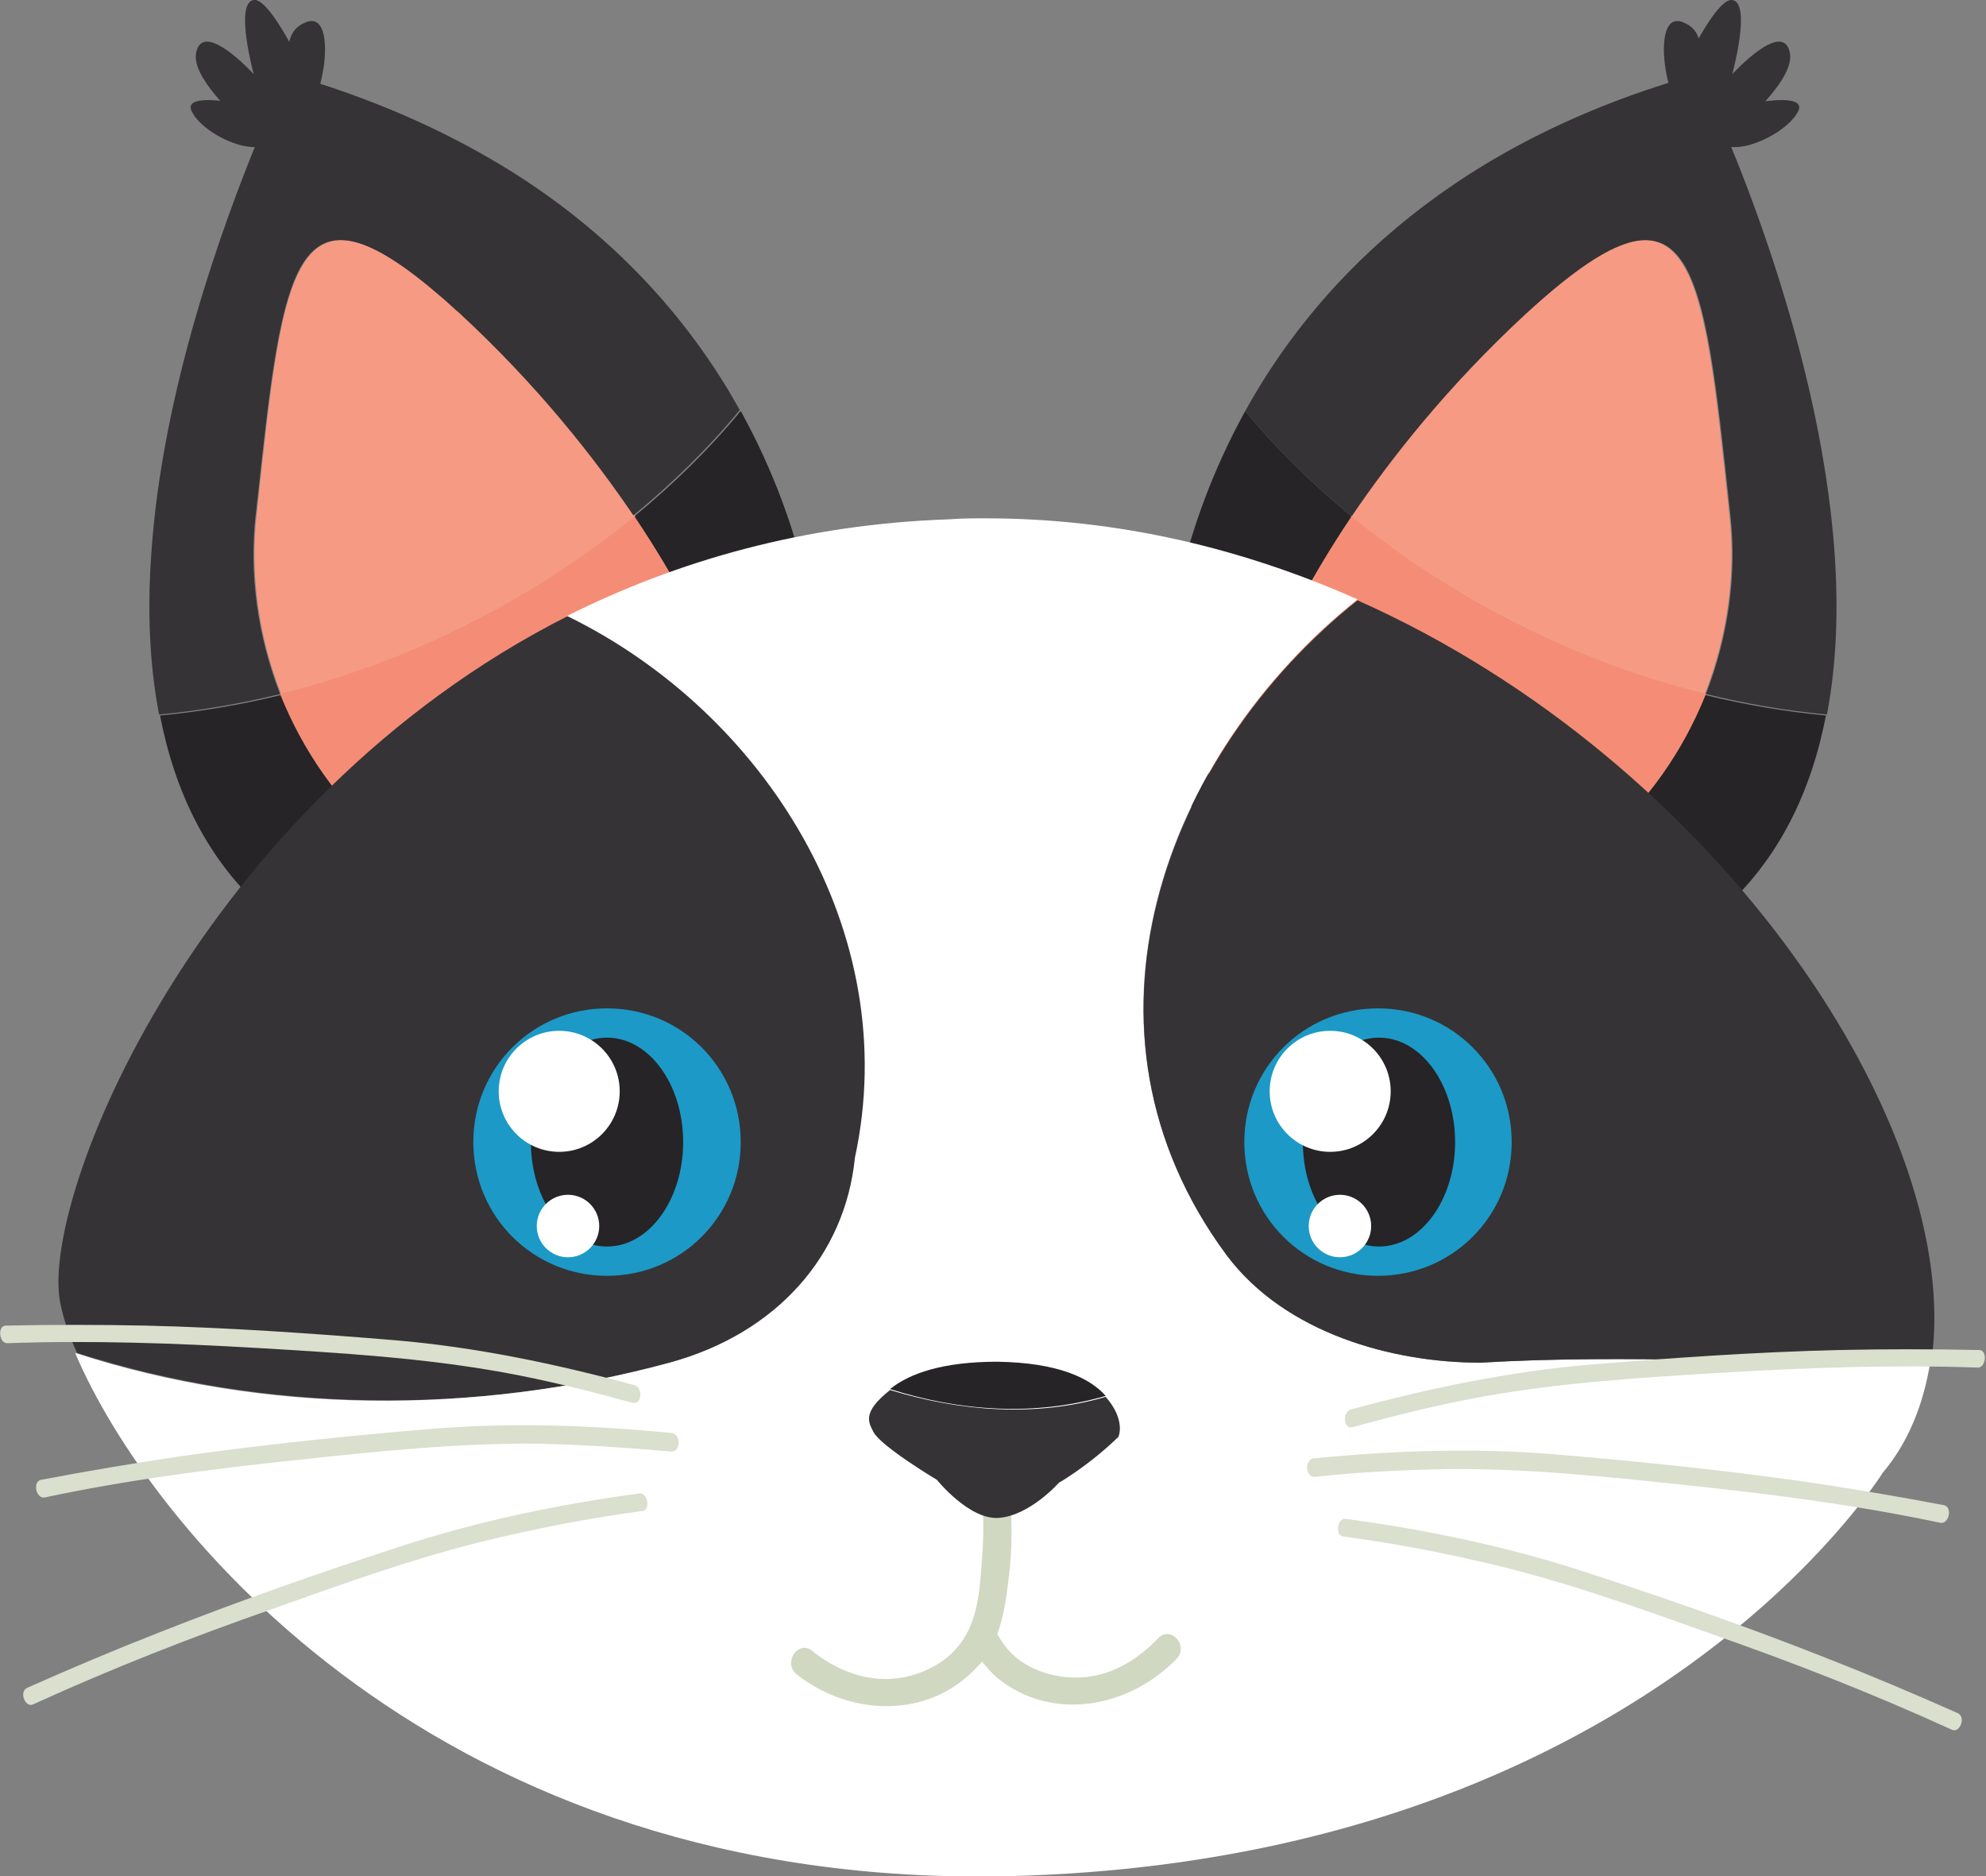 <?xml version="1.0" encoding="utf-8"?>
<!-- Generator: Adobe Illustrator 19.0.0, SVG Export Plug-In . SVG Version: 6.00 Build 0)  -->
<svg version="1.1" id="Layer_1" xmlns="http://www.w3.org/2000/svg" xmlns:xlink="http://www.w3.org/1999/xlink" x="0px" y="0px"
	 viewBox="0 0 203.5 192.2" style="enable-background:new 0 0 203.5 192.2;" xml:space="preserve">
<rect x="0" y="0" width="203.5" height="192.2" fill="#808080" stroke="none"/>
<style type="text/css">
	.st0{fill:#262426;}
	.st1{fill:#F69A84;}
	.st2{fill:#F58D76;}
	.st3{fill:#353335;}
	.st4{fill:#FFFFFF;}
	.st5{fill:#DADFCE;}
	.st6{fill:#D1D8C2;}
	.st7{fill:#1C99C6;}
</style>
<g id="XMLID_2_">
	<g id="XMLID_7_">
		<g id="XMLID_52_">
			<g id="XMLID_65_">
				<g id="XMLID_69_">
					<path id="XMLID_76_" class="st0" d="M75.9,42.1C72.7,46,69,49.6,65,52.9c4.5,6.7,6.6,11.4,6.6,11.4c13.2,9.1,11,35.9-12.7,31.2
						c-15.6-3.1-25.6-12.9-30.1-24.3c-4.1,1-8.2,1.7-12.4,2.1c3,15.5,13.2,28.1,37.8,29.8c24.1,0,31.6-27,29.4-37.6
						C83.6,65.5,82.9,54.8,75.9,42.1z"/>
					<path id="XMLID_73_" class="st1" d="M26.3,52.7c-0.7,6.1,0.2,12.5,2.5,18.4c13.4-3.3,26-9.8,36.3-18.2
						c-4-5.9-9.8-13.4-17.8-20.7C30,16.3,29.1,26.4,26.3,52.7z"/>
					<path id="XMLID_70_" class="st2" d="M58.9,95.5c23.7,4.8,25.9-22.1,12.7-31.2c0,0-2.1-4.7-6.6-11.4
						c-10.3,8.5-22.9,14.9-36.3,18.2C33.3,82.6,43.3,92.4,58.9,95.5z"/>
				</g>
				<path id="XMLID_66_" class="st3" d="M52.3,17.5c-5.8-3.6-12.6-6.8-20.7-9.3C30.1,4.9,27.4-0.2,26,0c-2,0.3,0,7.6,0,7.6
					s-5.2-5.7-5.9-2.2c-0.5,2.4,3.7,6.4,6.4,8.7c-3.7,9-9.9,26-11,42.7c-0.4,5.6-0.2,11.2,0.8,16.4c4.2-0.4,8.3-1.1,12.4-2.1
					c-2.3-5.9-3.2-12.3-2.5-18.4c0.1-0.6,0.1-1.1,0.2-1.7c2.6-24.1,3.8-33.6,18.9-20.5c0.6,0.5,1.2,1.1,1.8,1.6
					c8,7.4,13.8,14.8,17.8,20.7c4-3.3,7.7-6.9,10.9-10.8C71.3,33.9,64,24.8,52.3,17.5z"/>
			</g>
			<g id="XMLID_53_">
				<g id="XMLID_57_">
					<path id="XMLID_64_" class="st0" d="M127.6,42.1c3.2,3.9,6.9,7.5,10.9,10.8c-4.5,6.7-6.6,11.4-6.6,11.4
						c-13.2,9.1-11,35.9,12.7,31.2c15.6-3.1,25.6-12.9,30.1-24.3c4.1,1,8.2,1.7,12.4,2.1c-3,15.5-13.2,28.1-37.8,29.8
						c-24.1,0-31.6-27-29.4-37.6C119.9,65.5,120.6,54.8,127.6,42.1z"/>
					<path id="XMLID_61_" class="st1" d="M177.2,52.7c0.7,6.1-0.2,12.5-2.5,18.4c-13.4-3.3-26-9.8-36.3-18.2
						c4-5.9,9.8-13.4,17.8-20.7C173.5,16.3,174.4,26.4,177.2,52.7z"/>
					<path id="XMLID_58_" class="st2" d="M144.6,95.5c-23.8,4.8-25.9-22.1-12.7-31.2c0,0,2.1-4.7,6.6-11.4
						c10.3,8.5,22.9,14.9,36.3,18.2C170.2,82.6,160.2,92.4,144.6,95.5z"/>
				</g>
				<path id="XMLID_54_" class="st3" d="M171.9,8.2c1.5-3.3,4.2-8.4,5.6-8.2c2,0.3,0,7.6,0,7.6s5.2-5.7,5.9-2.2
					c0.5,2.4-3.7,6.4-6.4,8.7c5,12,14.2,38.2,10.2,59.1c-4.2-0.4-8.3-1.1-12.4-2.1c2.3-5.9,3.2-12.3,2.5-18.4
					c-2.8-26.3-3.7-36.4-21-20.5c-8,7.4-13.8,14.8-17.8,20.7c-4-3.3-7.7-6.9-10.9-10.8C134.4,29.8,147.4,15.6,171.9,8.2z"/>
			</g>
		</g>
		<path id="XMLID_49_" class="st3" d="M68.7,139.6c11-3,18-11,19-21c5-23.1-9.2-45.6-29.5-55.5c-37.8,19.1-54.3,59.9-52,70.5
			c0.3,1.4,0.8,3.1,1.7,5C27.2,144.8,48.8,145,68.7,139.6z"/>
		<path id="XMLID_46_" class="st4" d="M151.7,139.6c-9,0-20-3-26-11c-17.1-23.1-6.4-51.4,13.4-67.2c-11.7-5.2-24.5-8.3-38.1-8.3
			c-1.2,0-2.5,0-3.7,0.1c-15,0.5-28,4.3-39.2,9.9c20.3,9.9,34.5,32.4,29.5,55.5c-1,10-8,18-19,21c-19.9,5.4-41.6,5.3-60.9-1
			c7.5,17.7,37.3,55,95.8,53.6c43.7-1.1,69.1-19.4,81-31.3c5.8-5.8,8.4-10,8.4-10c2.7-3.2,4.2-7.1,4.9-11.4
			C182.4,139.7,166.6,138.7,151.7,139.6z"/>
		<path id="XMLID_43_" class="st3" d="M125.7,128.6c6,8,17,11,26,11c14.9-0.9,30.7,0.2,46.2-0.1c3.4-23.6-21.5-61.4-58.8-78
			C119.4,77.2,108.6,105.5,125.7,128.6z"/>
		<g id="XMLID_34_">
			<g id="XMLID_39_">
				<path id="XMLID_42_" class="st5" d="M65,141.9c-8.1-2.2-16.3-3.9-24.5-4.6c-8.5-0.7-17.1-1.3-25.6-1.5c-4.8-0.1-9.5-0.1-14.3,0
					c-0.9,0-0.7,1.9,0.2,1.8c8.6-0.3,17.1,0,25.7,0.5c8.4,0.5,16.8,1,25.1,2.5c4.4,0.8,8.8,1.9,13.2,3.1
					C65.8,144,65.9,142.1,65,141.9z"/>
				<path id="XMLID_41_" class="st5" d="M65.5,153c-8.2,1.1-16.4,2.8-24.4,5.4c-8.3,2.7-16.6,5.6-24.7,8.8
					c-4.6,1.8-9.1,3.7-13.6,5.7c-0.9,0.4-0.2,2.1,0.6,1.7c8.1-3.7,16.3-6.9,24.6-9.8c8.1-2.9,16.2-5.8,24.5-7.6
					c4.4-1,8.8-1.8,13.3-2.4C66.7,154.7,66.4,152.9,65.5,153z"/>
				<path id="XMLID_40_" class="st5" d="M68.8,146.8c-8.3-0.8-16.5-1.1-24.8-0.4c-8.5,0.7-17.1,1.6-25.6,2.8
					c-4.7,0.7-9.5,1.5-14.2,2.4c-0.9,0.2-0.5,2,0.4,1.8c8.5-1.8,17-2.9,25.5-3.8c8.4-0.9,16.8-1.8,25.2-1.7
					c4.5,0.1,8.9,0.4,13.4,0.8C69.8,148.8,69.8,146.9,68.8,146.8z"/>
			</g>
			<g id="XMLID_35_">
				<path id="XMLID_38_" class="st5" d="M138.4,144.4c8.1-2.2,16.3-3.9,24.5-4.6c8.5-0.7,17.1-1.3,25.6-1.5c4.8-0.1,9.5-0.1,14.3,0
					c0.9,0,0.7,1.9-0.2,1.8c-8.6-0.3-17.2,0-25.7,0.5c-8.4,0.5-16.8,1-25.1,2.5c-4.4,0.8-8.8,1.9-13.2,3.1
					C137.7,146.5,137.5,144.7,138.4,144.4z"/>
				<path id="XMLID_37_" class="st5" d="M137.9,155.6c8.2,1.1,16.4,2.8,24.4,5.4c8.3,2.7,16.6,5.6,24.7,8.8
					c4.6,1.8,9.1,3.7,13.6,5.7c0.9,0.4,0.2,2.1-0.6,1.7c-8.1-3.7-16.3-6.9-24.6-9.8c-8.1-2.9-16.2-5.8-24.5-7.6
					c-4.4-1-8.8-1.8-13.3-2.4C136.8,157.3,137,155.5,137.9,155.6z"/>
				<path id="XMLID_36_" class="st5" d="M134.6,149.4c8.3-0.8,16.5-1.1,24.8-0.4c8.5,0.7,17.1,1.6,25.6,2.8
					c4.7,0.7,9.5,1.5,14.2,2.4c0.9,0.2,0.5,2-0.4,1.8c-8.5-1.8-17-2.9-25.5-3.8c-8.4-0.9-16.8-1.8-25.2-1.7
					c-4.5,0.1-8.9,0.3-13.4,0.8C133.7,151.3,133.7,149.5,134.6,149.4z"/>
			</g>
		</g>
		<path id="XMLID_33_" class="st6" d="M118.7,167.8c-2,2.1-4.5,3.7-7.4,4c-2.8,0.3-6.1-0.6-8-2.8c-0.4-0.5-0.8-1-1.1-1.6
			c0.6-1.7,0.9-3.5,1.1-5.3c0.6-4.3,0.4-8.7-0.4-12.9c-0.4-1.8-3.1-1.2-2.8,0.6c0.7,3.4,0.8,6.8,0.5,10.2c-0.2,2.8-0.4,5.8-2,8.1
			c-1.6,2.4-4.7,3.8-7.5,3.9c-2.9,0.1-5.7-1.1-7.9-2.9c-1.4-1.1-3,1.2-1.6,2.4c5.4,4.3,13.5,4.7,18.5-0.7c0.2-0.2,0.4-0.4,0.5-0.6
			c0.5,0.6,1,1.2,1.6,1.7c5.7,4.6,13.6,3,18.4-2C121.8,168.6,120,166.5,118.7,167.8z"/>
		<g id="XMLID_23_">
			<g id="XMLID_84_">
				<g id="XMLID_86_">
					<path id="XMLID_87_" class="st3" d="M91.2,142.4c-2.9,2.3-2.2,3.3-1.7,4.3c0.8,1.5,6.5,4.9,6.5,4.9s3.3,4.1,6.3,3.9
						c3.2-0.2,6.2-3.6,6.2-3.6s3-1.7,6.1-4.7c0,0,0.8-1.7-1.3-4.1C106.1,145.2,98.4,144.6,91.2,142.4z"/>
				</g>
				<path id="XMLID_85_" class="st0" d="M102.2,139.5c-5.6,0-9,1.2-11,2.8c7.2,2.3,14.9,2.8,22.1,0.7
					C111.7,141.2,108.5,139.6,102.2,139.5z"/>
			</g>
		</g>
		<g id="XMLID_8_">
			<g id="XMLID_16_">
				<g id="XMLID_17_">
					<g id="XMLID_18_">
						<path id="XMLID_22_" class="st7" d="M75.9,117c0,7.6-6.1,13.7-13.7,13.7c-7.6,0-13.7-6.1-13.7-13.7c0-7.6,6.1-13.7,13.7-13.7
							C69.8,103.3,75.9,109.4,75.9,117z"/>
						<ellipse id="XMLID_21_" class="st0" cx="62.2" cy="117" rx="7.8" ry="10.7"/>
						<circle id="XMLID_20_" class="st4" cx="57.3" cy="111.8" r="6.2"/>
						<circle id="XMLID_19_" class="st4" cx="58.2" cy="125.6" r="3.2"/>
					</g>
				</g>
			</g>
			<g id="XMLID_9_">
				<g id="XMLID_10_">
					<g id="XMLID_11_">
						<path id="XMLID_15_" class="st7" d="M154.9,117c0,7.6-6.1,13.7-13.7,13.7c-7.6,0-13.7-6.1-13.7-13.7c0-7.6,6.1-13.7,13.7-13.7
							C148.8,103.3,154.9,109.4,154.9,117z"/>
						<ellipse id="XMLID_14_" class="st0" cx="141.3" cy="117" rx="7.8" ry="10.7"/>
						<circle id="XMLID_13_" class="st4" cx="136.3" cy="111.8" r="6.2"/>
						<circle id="XMLID_12_" class="st4" cx="137.3" cy="125.6" r="3.2"/>
					</g>
				</g>
			</g>
		</g>
	</g>
	<path id="XMLID_6_" class="st3" d="M28.8,11.5c0,0-10.7-2.8-9.1,0C21.1,14.3,29.4,17.9,28.8,11.5z"/>
	<path id="XMLID_5_" class="st3" d="M31.1,10.3c0,0-3.6-6.5,0.2-8C35.1,0.7,32.6,13,31.1,10.3z"/>
	<path id="XMLID_4_" class="st3" d="M175.1,11.5c0,0,10.7-2.8,9.1,0C182.7,14.3,174.4,17.9,175.1,11.5z"/>
	<path id="XMLID_3_" class="st3" d="M172.7,10.3c0,0,3.6-6.5-0.2-8C168.7,0.7,171.2,13,172.7,10.3z"/>
</g>
</svg>
